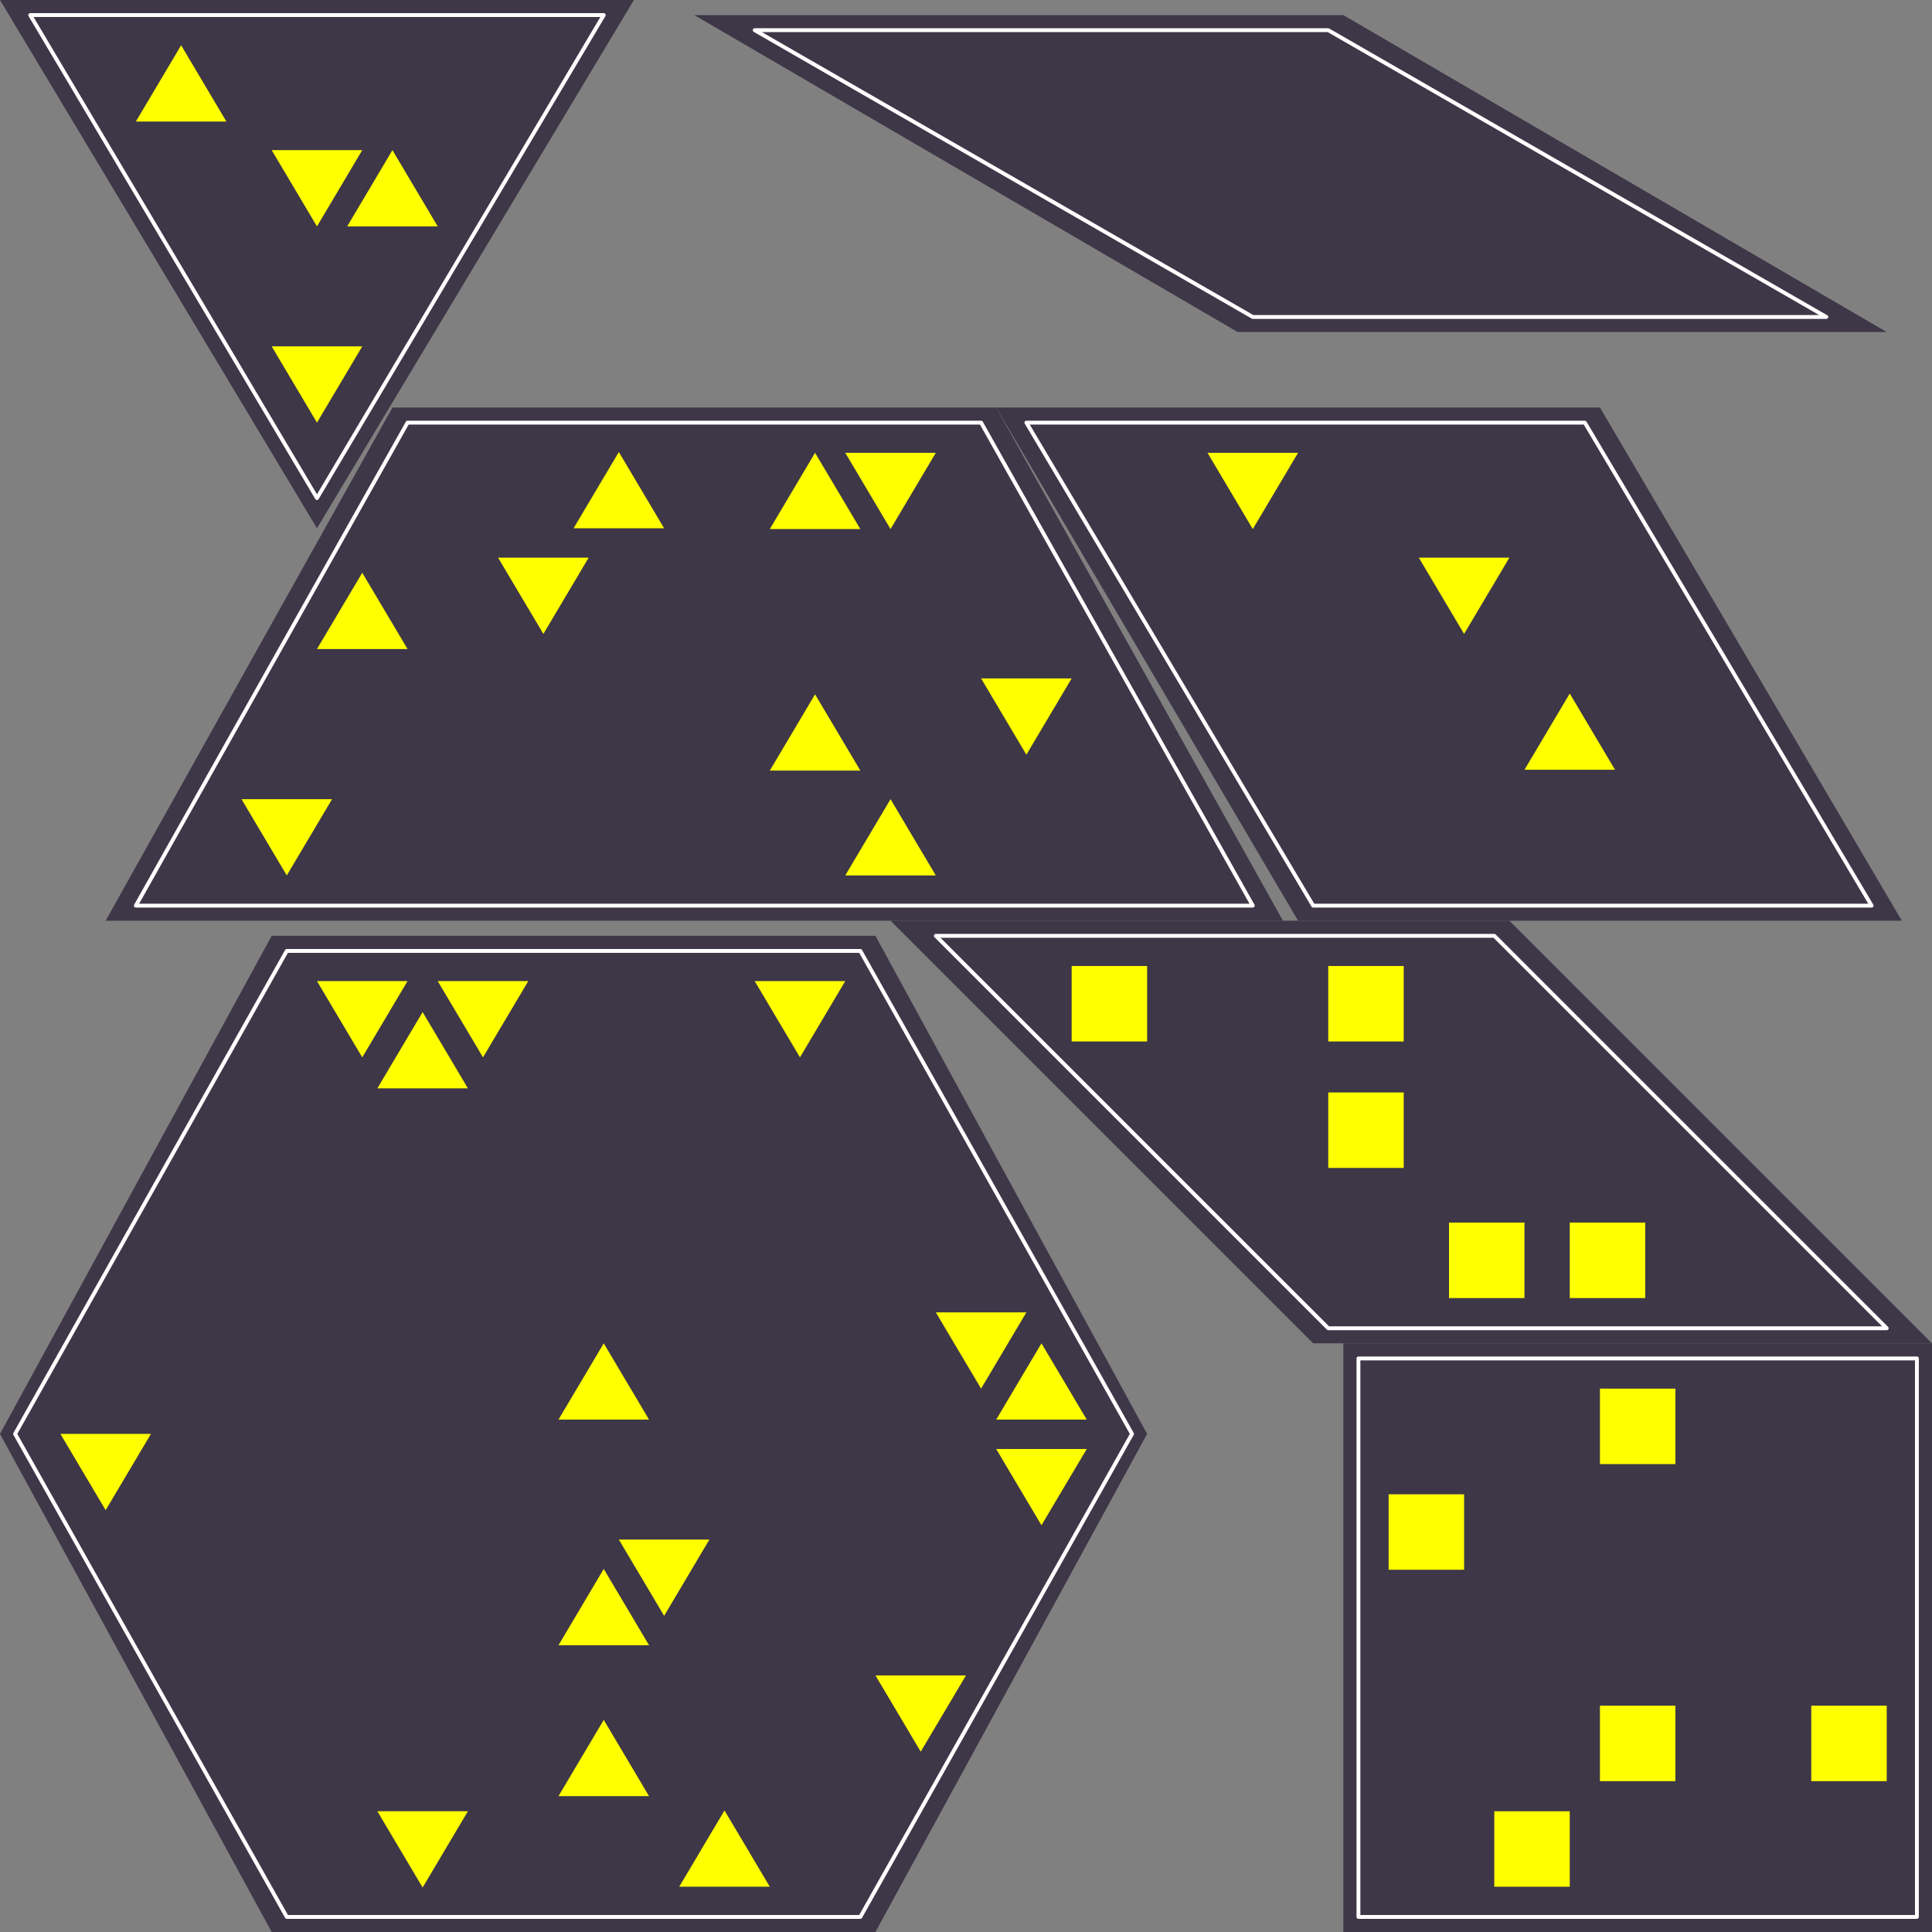 <?xml version="1.0" encoding="UTF-8" standalone="no"?>
<!-- Created with Inkscape (http://www.inkscape.org/) -->
<svg
   xmlns:dc="http://purl.org/dc/elements/1.1/"
   xmlns:cc="http://creativecommons.org/ns#"
   xmlns:rdf="http://www.w3.org/1999/02/22-rdf-syntax-ns#"
   xmlns:svg="http://www.w3.org/2000/svg"
   xmlns="http://www.w3.org/2000/svg"
   xmlns:sodipodi="http://sodipodi.sourceforge.net/DTD/sodipodi-0.dtd"
   xmlns:inkscape="http://www.inkscape.org/namespaces/inkscape"
   width="1000"
   height="1000"
   id="svg2"
   sodipodi:version="0.32"
   inkscape:version="0.46"
   sodipodi:docname="nightcity.svg"
   inkscape:output_extension="org.inkscape.output.svg.inkscape"
   version="1.0"
   inkscape:export-filename="/Users/joe/Documents/Code/BattleMints/nightcity-theme.png"
   inkscape:export-xdpi="23.040001"
   inkscape:export-ydpi="23.040001">
  <rect width="100%" height="100%" fill="#808080" stroke="none"/>
  <sodipodi:namedview
     id="base"
     pagecolor="#ffffff"
     bordercolor="#666666"
     borderopacity="1.0"
     gridtolerance="10000"
     guidetolerance="10"
     objecttolerance="10"
     inkscape:pageopacity="0.0"
     inkscape:pageshadow="2"
     inkscape:zoom="1.1039267"
     inkscape:cx="644.17827"
     inkscape:cy="734.05209"
     inkscape:document-units="px"
     inkscape:current-layer="layer5"
     showgrid="true"
     inkscape:snap-global="true"
     inkscape:object-nodes="true"
     inkscape:window-width="1392"
     inkscape:window-height="856"
     inkscape:window-x="355"
     inkscape:window-y="108"
     inkscape:snap-nodes="true"
     inkscape:snap-bbox="false"
     showguides="true"
     inkscape:guide-bbox="true">
    <inkscape:grid
       empspacing="5"
       spacingy="7.812px"
       spacingx="7.812px"
       enabled="true"
       visible="true"
       id="grid2385"
       type="xygrid" />
    <inkscape:grid
       dotted="false"
       empopacity="0.251"
       empcolor="#ff00ff"
       opacity="0.125"
       color="#ff00ff"
       spacingy="86.6px"
       spacingx="86.6px"
       enabled="false"
       visible="true"
       id="grid2387"
       type="xygrid" />
  </sodipodi:namedview>
  <defs
     id="defs4">
    <linearGradient
       id="linearGradient3709">
      <stop
         id="stop3711"
         offset="0"
         style="stop-color:#ffffff;stop-opacity:1" />
      <stop
         style="stop-color:#e7b291;stop-opacity:1"
         offset="0.133"
         id="stop3721" />
      <stop
         style="stop-color:#c37d0b;stop-opacity:1;"
         offset="0.265"
         id="stop3719" />
      <stop
         style="stop-color:#320b0b;stop-opacity:1;"
         offset="0.5"
         id="stop3717" />
      <stop
         id="stop3713"
         offset="1"
         style="stop-color:#280b0b;stop-opacity:1;" />
    </linearGradient>
    <inkscape:perspective
       id="perspective10"
       inkscape:persp3d-origin="372.04724 : 350.78739 : 1"
       inkscape:vp_z="744.09448 : 526.18109 : 1"
       inkscape:vp_y="0 : 1000 : 0"
       inkscape:vp_x="0 : 526.18109 : 1"
       sodipodi:type="inkscape:persp3d" />
  </defs>
  <g
     inkscape:label="Theme"
     id="layer5"
     inkscape:groupmode="layer">
    <path
       style="fill:#3e3748;fill-rule:evenodd;stroke:none;stroke-width:1.953;stroke-linecap:butt;stroke-linejoin:round;stroke-miterlimit:4;stroke-dasharray:none;stroke-opacity:1;display:inline"
       d="M 0,742.188 L 140.625,484.375 L 453.125,484.375 L 593.75,742.188 L 453.125,1000 L 140.625,1000 L 0,742.188 z"
       id="path13377"
       inkscape:label="#path5308"
       sodipodi:nodetypes="ccccccc" />
    <path
       style="fill:#3e3748;fill-opacity:1;fill-rule:evenodd;stroke:none;stroke-width:1.953;stroke-linecap:butt;stroke-linejoin:round;stroke-miterlimit:4;stroke-dasharray:none;stroke-opacity:1;display:inline"
       d="M 54.688,476.562 L 203.125,210.938 L 515.625,210.938 L 664.062,476.562 L 54.688,476.562 z"
       id="path13382"
       inkscape:label="#path5306"
       sodipodi:nodetypes="ccccc" />
    <path
       style="fill:#3e3748;fill-opacity:1;fill-rule:evenodd;stroke:none;stroke-width:1.953;stroke-linecap:butt;stroke-linejoin:round;stroke-miterlimit:4;stroke-dasharray:none;stroke-opacity:1;display:inline"
       d="M 695.312,1000 L 1000,1000 L 1000,695.312 L 695.312,695.312 L 695.312,1000 z"
       id="path13384"
       inkscape:label="#path5304"
       sodipodi:nodetypes="ccccc" />
    <path
       style="fill:#3e3748;fill-opacity:1;fill-rule:evenodd;stroke:none;stroke-width:1.953;stroke-linecap:butt;stroke-linejoin:round;stroke-miterlimit:4;stroke-dasharray:none;stroke-opacity:1;display:inline"
       d="M 359.375,7.812 L 695.312,7.812 L 976.562,171.875 L 640.625,171.875 L 359.375,7.812 z"
       id="path13386"
       sodipodi:nodetypes="ccccc"
       inkscape:label="#path5298" />
    <path
       style="fill:#3e3748;fill-opacity:1;fill-rule:evenodd;stroke:none;stroke-width:1.953;stroke-linecap:butt;stroke-linejoin:round;stroke-miterlimit:4;stroke-dasharray:none;stroke-opacity:1;display:inline"
       d="M 515.625,210.937 L 671.875,476.562 L 984.375,476.562 L 828.125,210.937 L 515.625,210.937 z"
       id="path13388"
       inkscape:label="#path5300"
       sodipodi:nodetypes="ccccc" />
    <path
       style="fill:#3e3748;fill-opacity:1;fill-rule:evenodd;stroke:none;stroke-width:1.953;stroke-linecap:butt;stroke-linejoin:round;stroke-miterlimit:4;stroke-dasharray:none;stroke-opacity:1;display:inline"
       d="M 164.062,273.438 L 0,-1.1368684e-13 L 328.125,-1.1368684e-13 L 164.062,273.438 z"
       id="path13390"
       inkscape:label="#path5302"
       sodipodi:nodetypes="cccc" />
    <path
       style="fill:#3e3748;fill-opacity:1;fill-rule:evenodd;stroke:none;stroke-width:1.953;stroke-linecap:butt;stroke-linejoin:round;stroke-miterlimit:4;stroke-dasharray:none;stroke-opacity:1;display:inline"
       d="M 1000,695.312 L 781.25,476.562 L 460.938,476.562 L 679.688,695.312 L 1000,695.312 z"
       id="path13392"
       sodipodi:nodetypes="ccccc"
       inkscape:label="#path6418" />
    <path
       style="fill:#ffff00;fill-opacity:1;fill-rule:evenodd;stroke:none;stroke-width:0.875;stroke-linecap:butt;stroke-linejoin:round;stroke-miterlimit:4;stroke-dasharray:none;stroke-opacity:1;display:inline"
       d="M 164.062,218.75 L 140.625,179.276 L 187.5,179.276 L 164.062,218.75 z"
       id="path15207"
       inkscape:label="#path5302"
       sodipodi:nodetypes="cccc" />
    <path
       sodipodi:nodetypes="cccc"
       inkscape:label="#path5302"
       id="path15719"
       d="M 203.125,77.714 L 179.688,117.188 L 226.562,117.188 L 203.125,77.714 z"
       style="fill:#ffff00;fill-opacity:1;fill-rule:evenodd;stroke:none;stroke-width:0.875;stroke-linecap:butt;stroke-linejoin:round;stroke-miterlimit:4;stroke-dasharray:none;stroke-opacity:1;display:inline" />
    <path
       style="fill:#ffff00;fill-opacity:1;fill-rule:evenodd;stroke:none;stroke-width:0.875;stroke-linecap:butt;stroke-linejoin:round;stroke-miterlimit:4;stroke-dasharray:none;stroke-opacity:1;display:inline"
       d="M 93.75,23.438 L 70.312,62.911 L 117.188,62.911 L 93.75,23.438 z"
       id="path15721"
       inkscape:label="#path5302"
       sodipodi:nodetypes="cccc" />
    <rect
       style="opacity:1;fill:#ffff00;fill-opacity:1;stroke:none;stroke-width:0.4;stroke-linecap:round;stroke-miterlimit:4;stroke-dasharray:none;stroke-opacity:1"
       id="rect15723"
       width="39.062"
       height="39.062"
       x="773.438"
       y="937.5" />
    <rect
       y="882.858"
       x="937.5"
       height="39.062"
       width="39.062"
       id="rect15725"
       style="opacity:1;fill:#ffff00;fill-opacity:1;stroke:none;stroke-width:0.4;stroke-linecap:round;stroke-miterlimit:4;stroke-dasharray:none;stroke-opacity:1" />
    <rect
       style="opacity:1;fill:#ffff00;fill-opacity:1;stroke:none;stroke-width:0.4;stroke-linecap:round;stroke-miterlimit:4;stroke-dasharray:none;stroke-opacity:1"
       id="rect16452"
       width="39.062"
       height="39.062"
       x="718.75"
       y="773.438" />
    <rect
       y="882.858"
       x="828.125"
       height="39.062"
       width="39.062"
       id="rect16454"
       style="opacity:1;fill:#ffff00;fill-opacity:1;stroke:none;stroke-width:0.4;stroke-linecap:round;stroke-miterlimit:4;stroke-dasharray:none;stroke-opacity:1" />
    <path
       style="fill:#ffff00;fill-opacity:1;fill-rule:evenodd;stroke:none;stroke-width:0.875;stroke-linecap:butt;stroke-linejoin:round;stroke-miterlimit:4;stroke-dasharray:none;stroke-opacity:1;display:inline"
       d="M 164.062,117.188 L 140.625,77.714 L 187.5,77.714 L 164.062,117.188 z"
       id="path16456"
       inkscape:label="#path5302"
       sodipodi:nodetypes="cccc" />
    <path
       sodipodi:nodetypes="cccc"
       inkscape:label="#path5302"
       id="path16458"
       d="M 187.5,547.286 L 164.062,507.812 L 210.938,507.812 L 187.5,547.286 z"
       style="fill:#ffff00;fill-opacity:1;fill-rule:evenodd;stroke:none;stroke-width:0.875;stroke-linecap:butt;stroke-linejoin:round;stroke-miterlimit:4;stroke-dasharray:none;stroke-opacity:1;display:inline" />
    <path
       style="fill:#ffff00;fill-opacity:1;fill-rule:evenodd;stroke:none;stroke-width:0.875;stroke-linecap:butt;stroke-linejoin:round;stroke-miterlimit:4;stroke-dasharray:none;stroke-opacity:1;display:inline"
       d="M 218.75,523.849 L 195.312,563.322 L 242.188,563.322 L 218.75,523.849 z"
       id="path16460"
       inkscape:label="#path5302"
       sodipodi:nodetypes="cccc" />
    <path
       sodipodi:nodetypes="cccc"
       inkscape:label="#path5302"
       id="path16462"
       d="M 250,547.286 L 226.562,507.812 L 273.438,507.812 L 250,547.286 z"
       style="fill:#ffff00;fill-opacity:1;fill-rule:evenodd;stroke:none;stroke-width:0.875;stroke-linecap:butt;stroke-linejoin:round;stroke-miterlimit:4;stroke-dasharray:none;stroke-opacity:1;display:inline" />
    <path
       style="fill:#ffff00;fill-opacity:1;fill-rule:evenodd;stroke:none;stroke-width:0.875;stroke-linecap:butt;stroke-linejoin:round;stroke-miterlimit:4;stroke-dasharray:none;stroke-opacity:1;display:inline"
       d="M 414.062,547.286 L 390.625,507.812 L 437.5,507.812 L 414.062,547.286 z"
       id="path16464"
       inkscape:label="#path5302"
       sodipodi:nodetypes="cccc" />
    <path
       sodipodi:nodetypes="cccc"
       inkscape:label="#path5302"
       id="path16466"
       d="M 54.688,781.661 L 31.25,742.188 L 78.125,742.188 L 54.688,781.661 z"
       style="fill:#ffff00;fill-opacity:1;fill-rule:evenodd;stroke:none;stroke-width:0.875;stroke-linecap:butt;stroke-linejoin:round;stroke-miterlimit:4;stroke-dasharray:none;stroke-opacity:1;display:inline" />
    <path
       style="fill:#ffff00;fill-opacity:1;fill-rule:evenodd;stroke:none;stroke-width:0.875;stroke-linecap:butt;stroke-linejoin:round;stroke-miterlimit:4;stroke-dasharray:none;stroke-opacity:1;display:inline"
       d="M 312.5,695.312 L 289.062,734.786 L 335.938,734.786 L 312.5,695.312 z"
       id="path16468"
       inkscape:label="#path5302"
       sodipodi:nodetypes="cccc" />
    <path
       sodipodi:nodetypes="cccc"
       inkscape:label="#path5302"
       id="path16470"
       d="M 218.75,976.974 L 195.312,937.5 L 242.188,937.5 L 218.75,976.974 z"
       style="fill:#ffff00;fill-opacity:1;fill-rule:evenodd;stroke:none;stroke-width:0.875;stroke-linecap:butt;stroke-linejoin:round;stroke-miterlimit:4;stroke-dasharray:none;stroke-opacity:1;display:inline" />
    <path
       style="fill:#ffff00;fill-opacity:1;fill-rule:evenodd;stroke:none;stroke-width:0.875;stroke-linecap:butt;stroke-linejoin:round;stroke-miterlimit:4;stroke-dasharray:none;stroke-opacity:1;display:inline"
       d="M 375,937.089 L 351.562,976.562 L 398.438,976.562 L 375,937.089 z"
       id="path16472"
       inkscape:label="#path5302"
       sodipodi:nodetypes="cccc" />
    <path
       sodipodi:nodetypes="cccc"
       inkscape:label="#path5302"
       id="path16474"
       d="M 312.5,812.089 L 289.062,851.562 L 335.938,851.562 L 312.5,812.089 z"
       style="fill:#ffff00;fill-opacity:1;fill-rule:evenodd;stroke:none;stroke-width:0.875;stroke-linecap:butt;stroke-linejoin:round;stroke-miterlimit:4;stroke-dasharray:none;stroke-opacity:1;display:inline" />
    <path
       style="fill:#ffff00;fill-opacity:1;fill-rule:evenodd;stroke:none;stroke-width:0.875;stroke-linecap:butt;stroke-linejoin:round;stroke-miterlimit:4;stroke-dasharray:none;stroke-opacity:1;display:inline"
       d="M 343.75,836.349 L 320.312,796.875 L 367.188,796.875 L 343.75,836.349 z"
       id="path16476"
       inkscape:label="#path5302"
       sodipodi:nodetypes="cccc" />
    <rect
       y="718.75"
       x="828.125"
       height="39.062"
       width="39.062"
       id="rect16478"
       style="opacity:1;fill:#ffff00;fill-opacity:1;stroke:none;stroke-width:0.4;stroke-linecap:round;stroke-miterlimit:4;stroke-dasharray:none;stroke-opacity:1" />
    <path
       sodipodi:nodetypes="cccc"
       inkscape:label="#path5302"
       id="path16480"
       d="M 539.062,789.474 L 515.625,750 L 562.5,750 L 539.062,789.474 z"
       style="fill:#ffff00;fill-opacity:1;fill-rule:evenodd;stroke:none;stroke-width:0.875;stroke-linecap:butt;stroke-linejoin:round;stroke-miterlimit:4;stroke-dasharray:none;stroke-opacity:1;display:inline" />
    <path
       style="fill:#ffff00;fill-opacity:1;fill-rule:evenodd;stroke:none;stroke-width:0.875;stroke-linecap:butt;stroke-linejoin:round;stroke-miterlimit:4;stroke-dasharray:none;stroke-opacity:1;display:inline"
       d="M 539.062,695.312 L 515.625,734.786 L 562.5,734.786 L 539.062,695.312 z"
       id="path16482"
       inkscape:label="#path5302"
       sodipodi:nodetypes="cccc" />
    <path
       sodipodi:nodetypes="cccc"
       inkscape:label="#path5302"
       id="path16484"
       d="M 507.812,718.75 L 484.375,679.276 L 531.25,679.276 L 507.812,718.75 z"
       style="fill:#ffff00;fill-opacity:1;fill-rule:evenodd;stroke:none;stroke-width:0.875;stroke-linecap:butt;stroke-linejoin:round;stroke-miterlimit:4;stroke-dasharray:none;stroke-opacity:1;display:inline" />
    <path
       style="fill:#ffff00;fill-opacity:1;fill-rule:evenodd;stroke:none;stroke-width:0.875;stroke-linecap:butt;stroke-linejoin:round;stroke-miterlimit:4;stroke-dasharray:none;stroke-opacity:1;display:inline"
       d="M 476.562,906.661 L 453.125,867.188 L 500,867.188 L 476.562,906.661 z"
       id="path16486"
       inkscape:label="#path5302"
       sodipodi:nodetypes="cccc" />
    <path
       style="fill:#ffff00;fill-opacity:1;fill-rule:evenodd;stroke:none;stroke-width:0.875;stroke-linecap:butt;stroke-linejoin:round;stroke-miterlimit:4;stroke-dasharray:none;stroke-opacity:1;display:inline"
       d="M 312.5,890.214 L 289.062,929.688 L 335.938,929.688 L 312.5,890.214 z"
       id="path16489"
       inkscape:label="#path5302"
       sodipodi:nodetypes="cccc" />
    <rect
       y="500"
       x="554.688"
       height="39.062"
       width="39.062"
       id="rect16491"
       style="opacity:1;fill:#ffff00;fill-opacity:1;stroke:none;stroke-width:0.4;stroke-linecap:round;stroke-miterlimit:4;stroke-dasharray:none;stroke-opacity:1" />
    <rect
       style="opacity:1;fill:#ffff00;fill-opacity:1;stroke:none;stroke-width:0.4;stroke-linecap:round;stroke-miterlimit:4;stroke-dasharray:none;stroke-opacity:1"
       id="rect16493"
       width="39.062"
       height="39.062"
       x="687.5"
       y="500" />
    <rect
       y="632.812"
       x="812.5"
       height="39.062"
       width="39.062"
       id="rect16495"
       style="opacity:1;fill:#ffff00;fill-opacity:1;stroke:none;stroke-width:0.4;stroke-linecap:round;stroke-miterlimit:4;stroke-dasharray:none;stroke-opacity:1" />
    <rect
       style="opacity:1;fill:#ffff00;fill-opacity:1;stroke:none;stroke-width:0.4;stroke-linecap:round;stroke-miterlimit:4;stroke-dasharray:none;stroke-opacity:1"
       id="rect16497"
       width="39.062"
       height="39.062"
       x="750"
       y="632.812" />
    <rect
       y="565.458"
       x="687.5"
       height="39.062"
       width="39.062"
       id="rect16499"
       style="opacity:1;fill:#ffff00;fill-opacity:1;stroke:none;stroke-width:0.4;stroke-linecap:round;stroke-miterlimit:4;stroke-dasharray:none;stroke-opacity:1" />
    <path
       sodipodi:nodetypes="cccc"
       inkscape:label="#path5302"
       id="path16501"
       d="M 148.438,453.125 L 125,413.651 L 171.875,413.651 L 148.438,453.125 z"
       style="fill:#ffff00;fill-opacity:1;fill-rule:evenodd;stroke:none;stroke-width:0.875;stroke-linecap:butt;stroke-linejoin:round;stroke-miterlimit:4;stroke-dasharray:none;stroke-opacity:1;display:inline" />
    <path
       style="fill:#ffff00;fill-opacity:1;fill-rule:evenodd;stroke:none;stroke-width:0.875;stroke-linecap:butt;stroke-linejoin:round;stroke-miterlimit:4;stroke-dasharray:none;stroke-opacity:1;display:inline"
       d="M 281.25,328.125 L 257.812,288.651 L 304.688,288.651 L 281.25,328.125 z"
       id="path16503"
       inkscape:label="#path5302"
       sodipodi:nodetypes="cccc" />
    <path
       sodipodi:nodetypes="cccc"
       inkscape:label="#path5302"
       id="path16505"
       d="M 421.875,234.375 L 398.438,273.849 L 445.312,273.849 L 421.875,234.375 z"
       style="fill:#ffff00;fill-opacity:1;fill-rule:evenodd;stroke:none;stroke-width:0.875;stroke-linecap:butt;stroke-linejoin:round;stroke-miterlimit:4;stroke-dasharray:none;stroke-opacity:1;display:inline" />
    <path
       style="fill:#ffff00;fill-opacity:1;fill-rule:evenodd;stroke:none;stroke-width:0.875;stroke-linecap:butt;stroke-linejoin:round;stroke-miterlimit:4;stroke-dasharray:none;stroke-opacity:1;display:inline"
       d="M 460.938,273.849 L 437.5,234.375 L 484.375,234.375 L 460.938,273.849 z"
       id="path16507"
       inkscape:label="#path5302"
       sodipodi:nodetypes="cccc" />
    <path
       sodipodi:nodetypes="cccc"
       inkscape:label="#path5302"
       id="path16509"
       d="M 320.312,233.964 L 296.875,273.438 L 343.75,273.438 L 320.312,233.964 z"
       style="fill:#ffff00;fill-opacity:1;fill-rule:evenodd;stroke:none;stroke-width:0.875;stroke-linecap:butt;stroke-linejoin:round;stroke-miterlimit:4;stroke-dasharray:none;stroke-opacity:1;display:inline" />
    <path
       style="fill:#ffff00;fill-opacity:1;fill-rule:evenodd;stroke:none;stroke-width:0.875;stroke-linecap:butt;stroke-linejoin:round;stroke-miterlimit:4;stroke-dasharray:none;stroke-opacity:1;display:inline"
       d="M 187.5,296.464 L 164.062,335.938 L 210.938,335.938 L 187.5,296.464 z"
       id="path16511"
       inkscape:label="#path5302"
       sodipodi:nodetypes="cccc" />
    <path
       sodipodi:nodetypes="cccc"
       inkscape:label="#path5302"
       id="path16513"
       d="M 531.25,390.625 L 507.812,351.151 L 554.688,351.151 L 531.25,390.625 z"
       style="fill:#ffff00;fill-opacity:1;fill-rule:evenodd;stroke:none;stroke-width:0.875;stroke-linecap:butt;stroke-linejoin:round;stroke-miterlimit:4;stroke-dasharray:none;stroke-opacity:1;display:inline" />
    <path
       style="fill:#ffff00;fill-opacity:1;fill-rule:evenodd;stroke:none;stroke-width:0.875;stroke-linecap:butt;stroke-linejoin:round;stroke-miterlimit:4;stroke-dasharray:none;stroke-opacity:1;display:inline"
       d="M 421.875,359.375 L 398.438,398.849 L 445.312,398.849 L 421.875,359.375 z"
       id="path16515"
       inkscape:label="#path5302"
       sodipodi:nodetypes="cccc" />
    <path
       sodipodi:nodetypes="cccc"
       inkscape:label="#path5302"
       id="path16517"
       d="M 460.938,413.651 L 437.5,453.125 L 484.375,453.125 L 460.938,413.651 z"
       style="fill:#ffff00;fill-opacity:1;fill-rule:evenodd;stroke:none;stroke-width:0.875;stroke-linecap:butt;stroke-linejoin:round;stroke-miterlimit:4;stroke-dasharray:none;stroke-opacity:1;display:inline" />
    <path
       sodipodi:nodetypes="cccc"
       inkscape:label="#path5302"
       id="path16519"
       d="M 648.438,273.849 L 625,234.375 L 671.875,234.375 L 648.438,273.849 z"
       style="fill:#ffff00;fill-opacity:1;fill-rule:evenodd;stroke:none;stroke-width:0.875;stroke-linecap:butt;stroke-linejoin:round;stroke-miterlimit:4;stroke-dasharray:none;stroke-opacity:1;display:inline" />
    <path
       style="fill:#ffff00;fill-opacity:1;fill-rule:evenodd;stroke:none;stroke-width:0.875;stroke-linecap:butt;stroke-linejoin:round;stroke-miterlimit:4;stroke-dasharray:none;stroke-opacity:1;display:inline"
       d="M 757.812,328.125 L 734.375,288.651 L 781.25,288.651 L 757.812,328.125 z"
       id="path16521"
       inkscape:label="#path5302"
       sodipodi:nodetypes="cccc" />
    <path
       sodipodi:nodetypes="cccc"
       inkscape:label="#path5302"
       id="path16523"
       d="M 812.5,358.964 L 789.062,398.438 L 835.938,398.438 L 812.5,358.964 z"
       style="fill:#ffff00;fill-opacity:1;fill-rule:evenodd;stroke:none;stroke-width:0.875;stroke-linecap:butt;stroke-linejoin:round;stroke-miterlimit:4;stroke-dasharray:none;stroke-opacity:1;display:inline" />
  </g>
  <g
     inkscape:groupmode="layer"
     id="layer1"
     inkscape:label="stencils"
     style="display:inline"
     sodipodi:insensitive="true">
    <path
       sodipodi:nodetypes="ccccccc"
       inkscape:label="#path5308"
       id="path2419"
       d="M 7.812,742.188 L 148.438,492.188 L 445.312,492.188 L 585.938,742.188 L 445.312,992.188 L 148.438,992.188 L 7.812,742.188 z"
       style="fill:none;fill-rule:evenodd;stroke:#ffffff;stroke-width:2;stroke-linecap:butt;stroke-linejoin:round;stroke-miterlimit:4;stroke-dasharray:none;stroke-opacity:1;display:inline" />
    <path
       sodipodi:nodetypes="ccccc"
       inkscape:label="#path5306"
       id="path2421"
       d="M 70.312,468.75 L 210.938,218.75 L 507.813,218.75 L 648.437,468.75 L 70.312,468.75 z"
       style="fill:none;fill-opacity:1;fill-rule:evenodd;stroke:#ffffff;stroke-width:2;stroke-linecap:butt;stroke-linejoin:round;stroke-miterlimit:4;stroke-dasharray:none;stroke-opacity:1;display:inline" />
    <path
       sodipodi:nodetypes="ccccc"
       inkscape:label="#path5304"
       id="path2423"
       d="M 703.125,992.188 L 992.188,992.188 L 992.188,703.125 L 703.125,703.125 L 703.125,992.188 z"
       style="fill:none;fill-opacity:1;fill-rule:evenodd;stroke:#ffffff;stroke-width:2;stroke-linecap:butt;stroke-linejoin:round;stroke-miterlimit:4;stroke-dasharray:none;stroke-opacity:1;display:inline" />
    <path
       inkscape:label="#path5298"
       sodipodi:nodetypes="ccccc"
       id="path2425"
       d="M 390.625,15.625 L 687.5,15.625 L 945.312,164.062 L 648.437,164.062 L 390.625,15.625 z"
       style="fill:none;fill-opacity:1;fill-rule:evenodd;stroke:#ffffff;stroke-width:2;stroke-linecap:butt;stroke-linejoin:round;stroke-miterlimit:4;stroke-dasharray:none;stroke-opacity:1;display:inline" />
    <path
       sodipodi:nodetypes="ccccc"
       inkscape:label="#path5300"
       id="path2427"
       d="M 531.25,218.75 L 679.688,468.75 L 968.75,468.75 L 820.312,218.75 L 531.25,218.75 z"
       style="fill:none;fill-opacity:1;fill-rule:evenodd;stroke:#ffffff;stroke-width:2;stroke-linecap:butt;stroke-linejoin:round;stroke-miterlimit:4;stroke-dasharray:none;stroke-opacity:1;display:inline" />
    <path
       sodipodi:nodetypes="cccc"
       inkscape:label="#path5302"
       id="path2429"
       d="M 164.062,257.812 L 15.625,7.812 L 312.5,7.812 L 164.062,257.812 z"
       style="fill:none;fill-opacity:1;fill-rule:evenodd;stroke:#ffffff;stroke-width:2;stroke-linecap:butt;stroke-linejoin:round;stroke-miterlimit:4;stroke-dasharray:none;stroke-opacity:1;display:inline" />
    <path
       inkscape:label="#path6418"
       sodipodi:nodetypes="ccccc"
       id="path2431"
       d="M 976.562,687.5 L 773.438,484.375 L 484.375,484.375 L 687.5,687.5 L 976.562,687.5 z"
       style="fill:none;fill-opacity:1;fill-rule:evenodd;stroke:#ffffff;stroke-width:2;stroke-linecap:butt;stroke-linejoin:round;stroke-miterlimit:4;stroke-dasharray:none;stroke-opacity:1;display:inline" />
  </g>
</svg>
